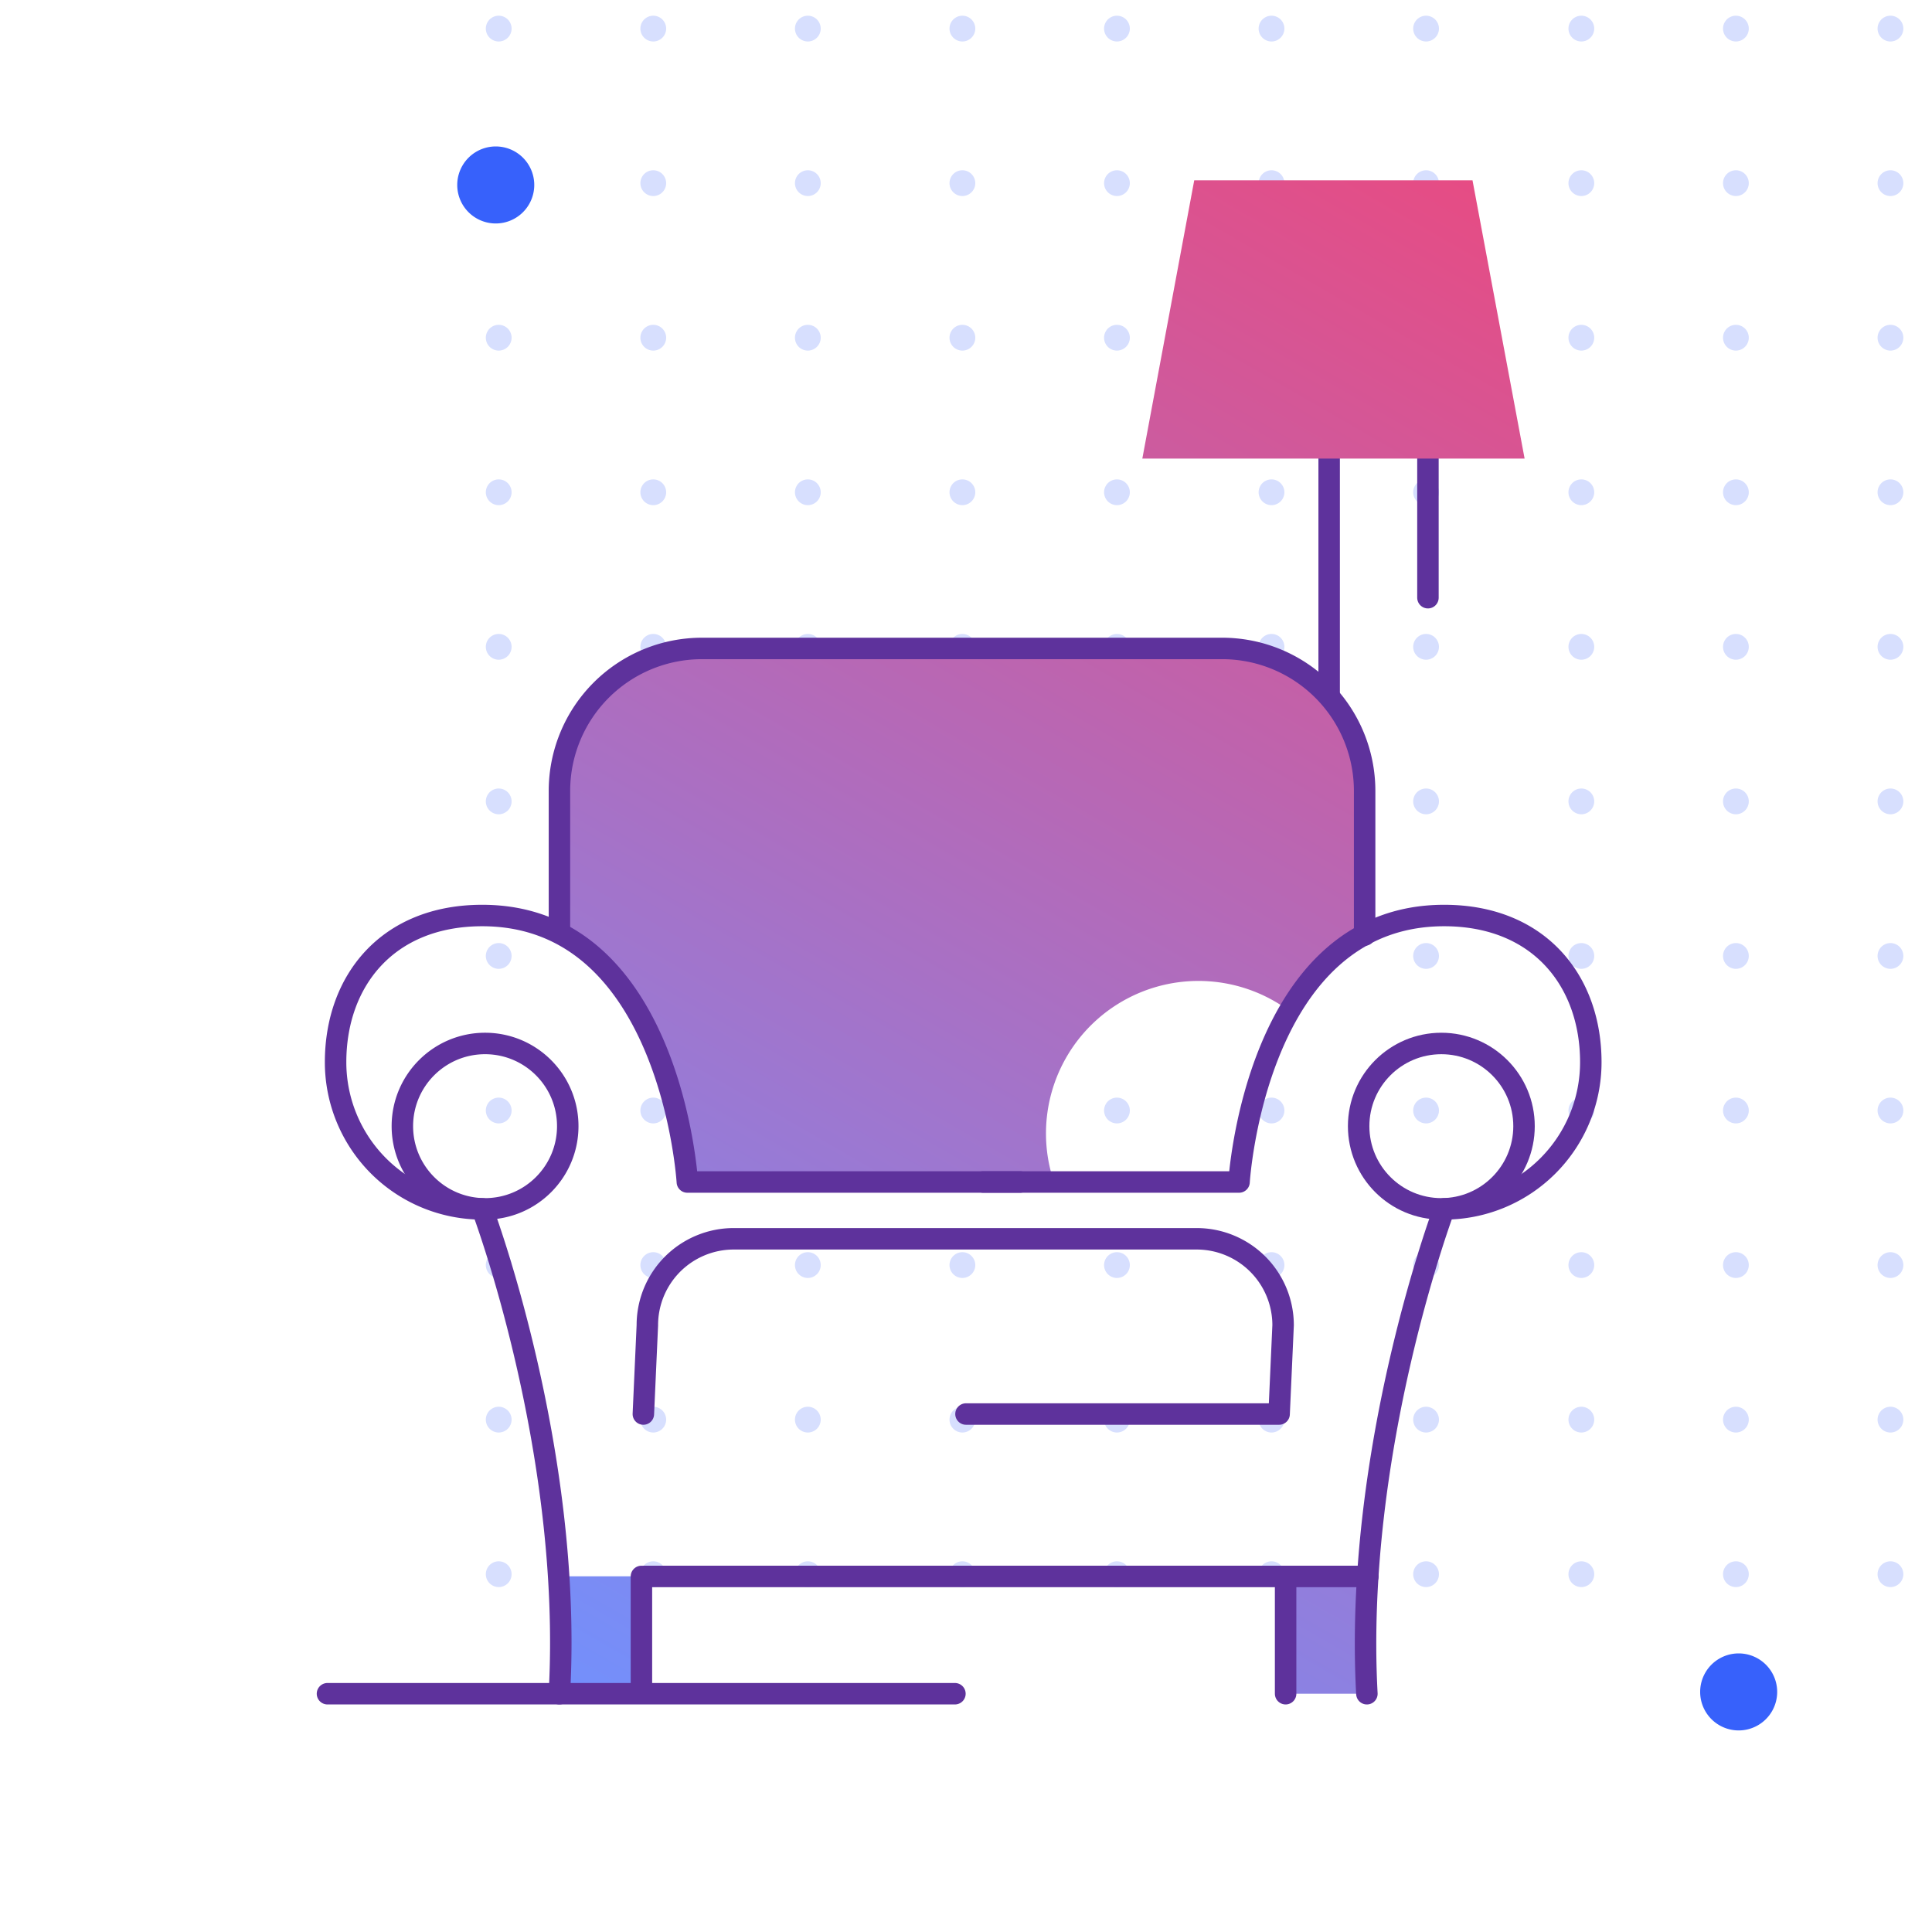 <svg width="270" height="270" fill="none" xmlns="http://www.w3.org/2000/svg"><path d="M177.696 70.596a1.8 1.8 0 1 0 0-3.6 1.8 1.8 0 0 0 0 3.6ZM134.496 70.596a1.8 1.8 0 1 0 0-3.6 1.8 1.8 0 0 0 0 3.6ZM91.296 70.596a1.8 1.8 0 1 0 0-3.6 1.8 1.8 0 0 0 0 3.6ZM177.696 113.796a1.8 1.8 0 1 0 0-3.6 1.8 1.8 0 0 0 0 3.6ZM177.696 178.596a1.8 1.8 0 1 0 0-3.6 1.8 1.8 0 0 0 0 3.6ZM134.496 113.796a1.8 1.8 0 1 0 0-3.6 1.8 1.8 0 0 0 0 3.6ZM91.296 113.796a1.8 1.8 0 1 0 0-3.6 1.8 1.8 0 0 0 0 3.6ZM134.496 178.596a1.8 1.8 0 1 0 0-3.6 1.8 1.8 0 0 0 0 3.6ZM91.296 178.596a1.8 1.8 0 1 0 0-3.6 1.8 1.8 0 0 0 0 3.6ZM156.096 70.596a1.8 1.8 0 1 0 0-3.6 1.8 1.8 0 0 0 0 3.6ZM112.896 70.596a1.8 1.8 0 1 0 0-3.6 1.8 1.8 0 0 0 0 3.6ZM69.696 70.596a1.8 1.8 0 1 0 0-3.6 1.8 1.8 0 0 0 0 3.6ZM156.096 113.796a1.8 1.8 0 1 0 0-3.6 1.8 1.8 0 0 0 0 3.6ZM156.096 178.596a1.8 1.8 0 1 0 0-3.6 1.8 1.8 0 0 0 0 3.6ZM112.896 113.796a1.8 1.8 0 1 0 0-3.6 1.8 1.8 0 0 0 0 3.6ZM69.696 113.796a1.8 1.8 0 1 0 0-3.6 1.8 1.8 0 0 0 0 3.6ZM112.896 178.596a1.8 1.8 0 1 0 0-3.6 1.8 1.8 0 0 0 0 3.6ZM69.696 178.596a1.8 1.8 0 1 0 0-3.6 1.8 1.8 0 0 0 0 3.6ZM177.696 92.196a1.8 1.8 0 1 0 0-3.6 1.8 1.8 0 0 0 0 3.6ZM177.696 156.996a1.8 1.8 0 1 0 0-3.6 1.8 1.8 0 0 0 0 3.6ZM134.496 92.196a1.8 1.8 0 1 0 0-3.6 1.8 1.8 0 0 0 0 3.6ZM91.296 92.196a1.8 1.8 0 1 0 0-3.6 1.8 1.8 0 0 0 0 3.6ZM134.496 156.996a1.8 1.8 0 1 0 0-3.6 1.8 1.8 0 0 0 0 3.6ZM91.296 156.996a1.8 1.8 0 1 0 0-3.6 1.8 1.8 0 0 0 0 3.6ZM177.696 135.396a1.8 1.8 0 1 0 0-3.6 1.8 1.8 0 0 0 0 3.6ZM177.696 200.196a1.8 1.8 0 1 0 0-3.6 1.8 1.8 0 0 0 0 3.6ZM134.496 135.396a1.8 1.8 0 1 0 0-3.6 1.8 1.8 0 0 0 0 3.6ZM91.296 135.396a1.8 1.8 0 1 0 0-3.6 1.8 1.8 0 0 0 0 3.6ZM134.496 200.196a1.8 1.8 0 1 0 0-3.6 1.8 1.8 0 0 0 0 3.6ZM91.296 200.196a1.8 1.8 0 1 0 0-3.6 1.8 1.8 0 0 0 0 3.6ZM156.096 92.196a1.8 1.8 0 1 0 0-3.6 1.8 1.8 0 0 0 0 3.6ZM156.096 156.996a1.8 1.8 0 1 0 0-3.6 1.8 1.8 0 0 0 0 3.6ZM112.896 92.196a1.8 1.8 0 1 0 0-3.6 1.8 1.8 0 0 0 0 3.6ZM69.696 92.196a1.8 1.8 0 1 0 0-3.6 1.8 1.8 0 0 0 0 3.6ZM112.896 156.996a1.8 1.8 0 1 0 0-3.6 1.8 1.8 0 0 0 0 3.6ZM69.696 156.996a1.8 1.8 0 1 0 0-3.6 1.8 1.8 0 0 0 0 3.6ZM156.096 135.396a1.8 1.8 0 1 0 0-3.6 1.8 1.8 0 0 0 0 3.6ZM156.096 200.196a1.8 1.8 0 1 0 0-3.6 1.8 1.8 0 0 0 0 3.6ZM112.896 135.396a1.8 1.8 0 1 0 0-3.6 1.8 1.8 0 0 0 0 3.6ZM69.696 135.396a1.8 1.8 0 1 0 0-3.6 1.8 1.8 0 0 0 0 3.6ZM112.896 200.196a1.8 1.8 0 1 0 0-3.6 1.8 1.8 0 0 0 0 3.6ZM69.696 200.196a1.8 1.8 0 1 0 0-3.6 1.8 1.8 0 0 0 0 3.6ZM199.296 70.596a1.8 1.8 0 1 0 0-3.6 1.8 1.8 0 0 0 0 3.6ZM199.296 113.796a1.8 1.8 0 1 0 0-3.6 1.8 1.8 0 0 0 0 3.6ZM199.296 178.596a1.8 1.8 0 1 0 0-3.6 1.8 1.8 0 0 0 0 3.6ZM199.296 92.196a1.8 1.8 0 1 0 0-3.6 1.8 1.8 0 0 0 0 3.6ZM199.296 156.996a1.8 1.8 0 1 0 0-3.6 1.8 1.8 0 0 0 0 3.6ZM199.296 135.396a1.8 1.8 0 1 0 0-3.6 1.8 1.8 0 0 0 0 3.6ZM199.296 200.196a1.8 1.8 0 1 0 0-3.6 1.8 1.8 0 0 0 0 3.6ZM177.696 221.796a1.8 1.8 0 1 0 0-3.6 1.8 1.8 0 0 0 0 3.6ZM134.496 221.796a1.8 1.8 0 1 0 0-3.6 1.8 1.8 0 0 0 0 3.6ZM91.296 221.796a1.8 1.8 0 1 0 0-3.6 1.8 1.8 0 0 0 0 3.6ZM156.096 221.796a1.8 1.8 0 1 0 0-3.6 1.8 1.8 0 0 0 0 3.6ZM112.896 221.796a1.8 1.8 0 1 0 0-3.6 1.8 1.8 0 0 0 0 3.6ZM69.696 221.796a1.8 1.8 0 1 0 0-3.6 1.8 1.8 0 0 0 0 3.6ZM199.296 221.796a1.8 1.8 0 1 0 0-3.6 1.8 1.8 0 0 0 0 3.6ZM177.696 27.396a1.8 1.8 0 1 0 0-3.6 1.8 1.8 0 0 0 0 3.6ZM134.496 27.396a1.8 1.8 0 1 0 0-3.6 1.8 1.8 0 0 0 0 3.6ZM91.296 27.396a1.8 1.8 0 1 0 0-3.6 1.8 1.8 0 0 0 0 3.6ZM156.096 27.396a1.8 1.8 0 1 0 0-3.6 1.8 1.8 0 0 0 0 3.6ZM112.896 27.396a1.8 1.8 0 1 0 0-3.6 1.8 1.8 0 0 0 0 3.6ZM69.696 27.396a1.8 1.8 0 1 0 0-3.6 1.8 1.8 0 0 0 0 3.6ZM177.696 5.796a1.8 1.8 0 1 0 0-3.6 1.8 1.8 0 0 0 0 3.6ZM134.496 5.796a1.8 1.8 0 1 0 0-3.6 1.8 1.8 0 0 0 0 3.6ZM91.296 5.796a1.8 1.8 0 1 0 0-3.6 1.8 1.8 0 0 0 0 3.6ZM177.696 48.996a1.8 1.8 0 1 0 0-3.6 1.8 1.8 0 0 0 0 3.6ZM134.496 48.996a1.8 1.8 0 1 0 0-3.6 1.8 1.8 0 0 0 0 3.6ZM91.296 48.996a1.8 1.8 0 1 0 0-3.6 1.8 1.8 0 0 0 0 3.6ZM156.096 5.796a1.8 1.8 0 1 0 0-3.6 1.8 1.8 0 0 0 0 3.6ZM112.896 5.796a1.8 1.8 0 1 0 0-3.6 1.8 1.8 0 0 0 0 3.6ZM69.696 5.796a1.8 1.8 0 1 0 0-3.6 1.8 1.8 0 0 0 0 3.6ZM156.096 48.996a1.8 1.8 0 1 0 0-3.6 1.8 1.8 0 0 0 0 3.6ZM112.896 48.996a1.8 1.8 0 1 0 0-3.6 1.8 1.8 0 0 0 0 3.6ZM69.696 48.996a1.8 1.8 0 1 0 0-3.6 1.8 1.8 0 0 0 0 3.6ZM199.296 27.396a1.8 1.8 0 1 0 0-3.6 1.8 1.8 0 0 0 0 3.6ZM199.296 5.796a1.8 1.8 0 1 0 0-3.6 1.8 1.8 0 0 0 0 3.6ZM199.296 48.996a1.8 1.8 0 1 0 0-3.6 1.8 1.8 0 0 0 0 3.6ZM264.195 70.596a1.8 1.8 0 1 0 0-3.6 1.8 1.8 0 0 0 0 3.6ZM220.995 70.596a1.8 1.8 0 1 0 0-3.6 1.8 1.8 0 0 0 0 3.6ZM264.195 113.796a1.8 1.8 0 1 0 0-3.6 1.8 1.8 0 0 0 0 3.6ZM220.995 113.796a1.8 1.8 0 1 0 0-3.6 1.8 1.8 0 0 0 0 3.6ZM264.195 178.596a1.8 1.8 0 1 0 0-3.6 1.8 1.8 0 0 0 0 3.6ZM220.995 178.596a1.8 1.8 0 1 0 0-3.6 1.8 1.8 0 0 0 0 3.6ZM242.595 70.596a1.8 1.8 0 1 0 0-3.6 1.8 1.8 0 0 0 0 3.6ZM242.595 113.796a1.8 1.8 0 1 0 0-3.6 1.8 1.8 0 0 0 0 3.6ZM242.595 178.596a1.8 1.8 0 1 0 0-3.6 1.8 1.8 0 0 0 0 3.6ZM264.195 92.196a1.8 1.8 0 1 0 0-3.6 1.8 1.8 0 0 0 0 3.6ZM220.995 92.196a1.8 1.8 0 1 0 0-3.6 1.8 1.8 0 0 0 0 3.6ZM264.195 156.996a1.8 1.8 0 1 0 0-3.6 1.8 1.8 0 0 0 0 3.6ZM220.995 156.996a1.8 1.8 0 1 0 0-3.6 1.8 1.8 0 0 0 0 3.6ZM264.195 135.396a1.8 1.8 0 1 0 0-3.6 1.8 1.8 0 0 0 0 3.6ZM220.995 135.396a1.8 1.8 0 1 0 0-3.6 1.8 1.8 0 0 0 0 3.6ZM264.195 200.196a1.8 1.8 0 1 0 0-3.6 1.8 1.8 0 0 0 0 3.6ZM220.995 200.196a1.8 1.8 0 1 0 0-3.6 1.8 1.8 0 0 0 0 3.6ZM242.595 92.196a1.8 1.8 0 1 0 0-3.6 1.8 1.8 0 0 0 0 3.6ZM242.595 156.996a1.8 1.8 0 1 0 0-3.6 1.8 1.8 0 0 0 0 3.6ZM242.595 135.396a1.8 1.8 0 1 0 0-3.6 1.8 1.8 0 0 0 0 3.6ZM242.595 200.196a1.8 1.8 0 1 0 0-3.6 1.8 1.8 0 0 0 0 3.6ZM264.195 221.796a1.8 1.8 0 1 0 0-3.6 1.8 1.8 0 0 0 0 3.6ZM220.995 221.796a1.8 1.8 0 1 0 0-3.6 1.8 1.8 0 0 0 0 3.6ZM242.595 221.796a1.8 1.8 0 1 0 0-3.6 1.8 1.8 0 0 0 0 3.6ZM264.195 27.396a1.8 1.8 0 1 0 0-3.6 1.8 1.8 0 0 0 0 3.6ZM220.995 27.396a1.8 1.8 0 1 0 0-3.6 1.8 1.8 0 0 0 0 3.6ZM242.595 27.396a1.8 1.8 0 1 0 0-3.6 1.8 1.8 0 0 0 0 3.6ZM264.195 5.796a1.8 1.8 0 1 0 0-3.6 1.8 1.8 0 0 0 0 3.6ZM220.995 5.796a1.8 1.8 0 1 0 0-3.6 1.8 1.8 0 0 0 0 3.6ZM264.195 48.996a1.8 1.8 0 1 0 0-3.6 1.8 1.8 0 0 0 0 3.6ZM220.995 48.996a1.8 1.8 0 1 0 0-3.6 1.8 1.8 0 0 0 0 3.6ZM242.595 5.796a1.8 1.8 0 1 0 0-3.6 1.8 1.8 0 0 0 0 3.6ZM242.595 48.996a1.8 1.8 0 1 0 0-3.6 1.8 1.8 0 0 0 0 3.6Z" fill="#D7DFFE"/><path d="M69.282 31.23a5.382 5.382 0 1 0 0-10.764 5.382 5.382 0 0 0 0 10.764ZM242.982 241.83a5.382 5.382 0 1 0 0-10.764 5.382 5.382 0 0 0 0 10.764Z" fill="#3761FB"/><path d="M185.751 44.055v53.343M199.557 53.514V83.53" stroke="#5E329C" stroke-width="3" stroke-linecap="round" stroke-linejoin="round"/><path d="M169.2 90.621H99.711a21.537 21.537 0 0 0-21.537 21.528v18a36.232 36.232 0 0 1 16.758 26.19l1.125 8.874h51.246a21.078 21.078 0 0 1-1.125-6.813 21.31 21.31 0 0 1 22.704-21.267 21.314 21.314 0 0 1 10.83 3.807 30.658 30.658 0 0 1 8.811-9.297l2.187-1.494v-18a21.534 21.534 0 0 0-21.51-21.528Zm43.866-26.532h-53.424l7.254-38.889h38.889l7.281 38.89ZM78.174 236.7h11.7v-16.407H78.3l-.126 16.407Zm101.7 0h10.566v-16.407h-10.53l-.036 16.407Z" fill="url(#a)"/><path d="M190.71 130.68v-20.142a19.908 19.908 0 0 0-5.837-14.087 19.915 19.915 0 0 0-14.089-5.83H98.1a19.917 19.917 0 0 0-19.917 19.917v19.584" stroke="#5E329C" stroke-width="3" stroke-linecap="round" stroke-linejoin="round"/><path d="M142.569 165.186H96.057s-2.25-37.242-28.665-37.242c-13.284 0-20.493 9.171-20.493 20.493a20.49 20.49 0 0 0 12.648 18.941 20.483 20.483 0 0 0 7.845 1.561S80.1 202.581 78.174 236.7" stroke="#5E329C" stroke-width="3" stroke-linecap="round" stroke-linejoin="round"/><path d="M67.788 168.939c6.382 0 11.556-5.174 11.556-11.556 0-6.382-5.174-11.556-11.556-11.556-6.382 0-11.556 5.174-11.556 11.556 0 6.382 5.174 11.556 11.556 11.556ZM89.91 197.613l.558-12.411a12.064 12.064 0 0 1 7.448-11.158 12.05 12.05 0 0 1 4.621-.92h64.701a12.08 12.08 0 0 1 12.078 12.078l-.558 12.411H135" stroke="#5E329C" stroke-width="3" stroke-linecap="round" stroke-linejoin="round"/><path d="M137.403 165.186h35.757s2.25-37.242 28.665-37.242c13.284 0 20.493 9.171 20.493 20.493a20.482 20.482 0 0 1-5.999 14.497 20.479 20.479 0 0 1-14.494 6.005s-12.663 33.642-10.8 67.761" stroke="#5E329C" stroke-width="3" stroke-linecap="round" stroke-linejoin="round"/><path d="M201.429 168.939c6.382 0 11.556-5.174 11.556-11.556 0-6.382-5.174-11.556-11.556-11.556-6.382 0-11.556 5.174-11.556 11.556 0 6.382 5.174 11.556 11.556 11.556ZM89.91 220.311h101.25M179.667 220.311V236.7M89.64 220.311V236.7H78.264M45.765 236.7h87.687" stroke="#5E329C" stroke-width="3" stroke-linecap="round" stroke-linejoin="round"/><defs><linearGradient id="a" x1="215.559" y1="30.843" x2="92.07" y2="244.719" gradientUnits="userSpaceOnUse"><stop stop-color="#E64C84"/><stop offset="1" stop-color="#7390FC"/></linearGradient></defs></svg>